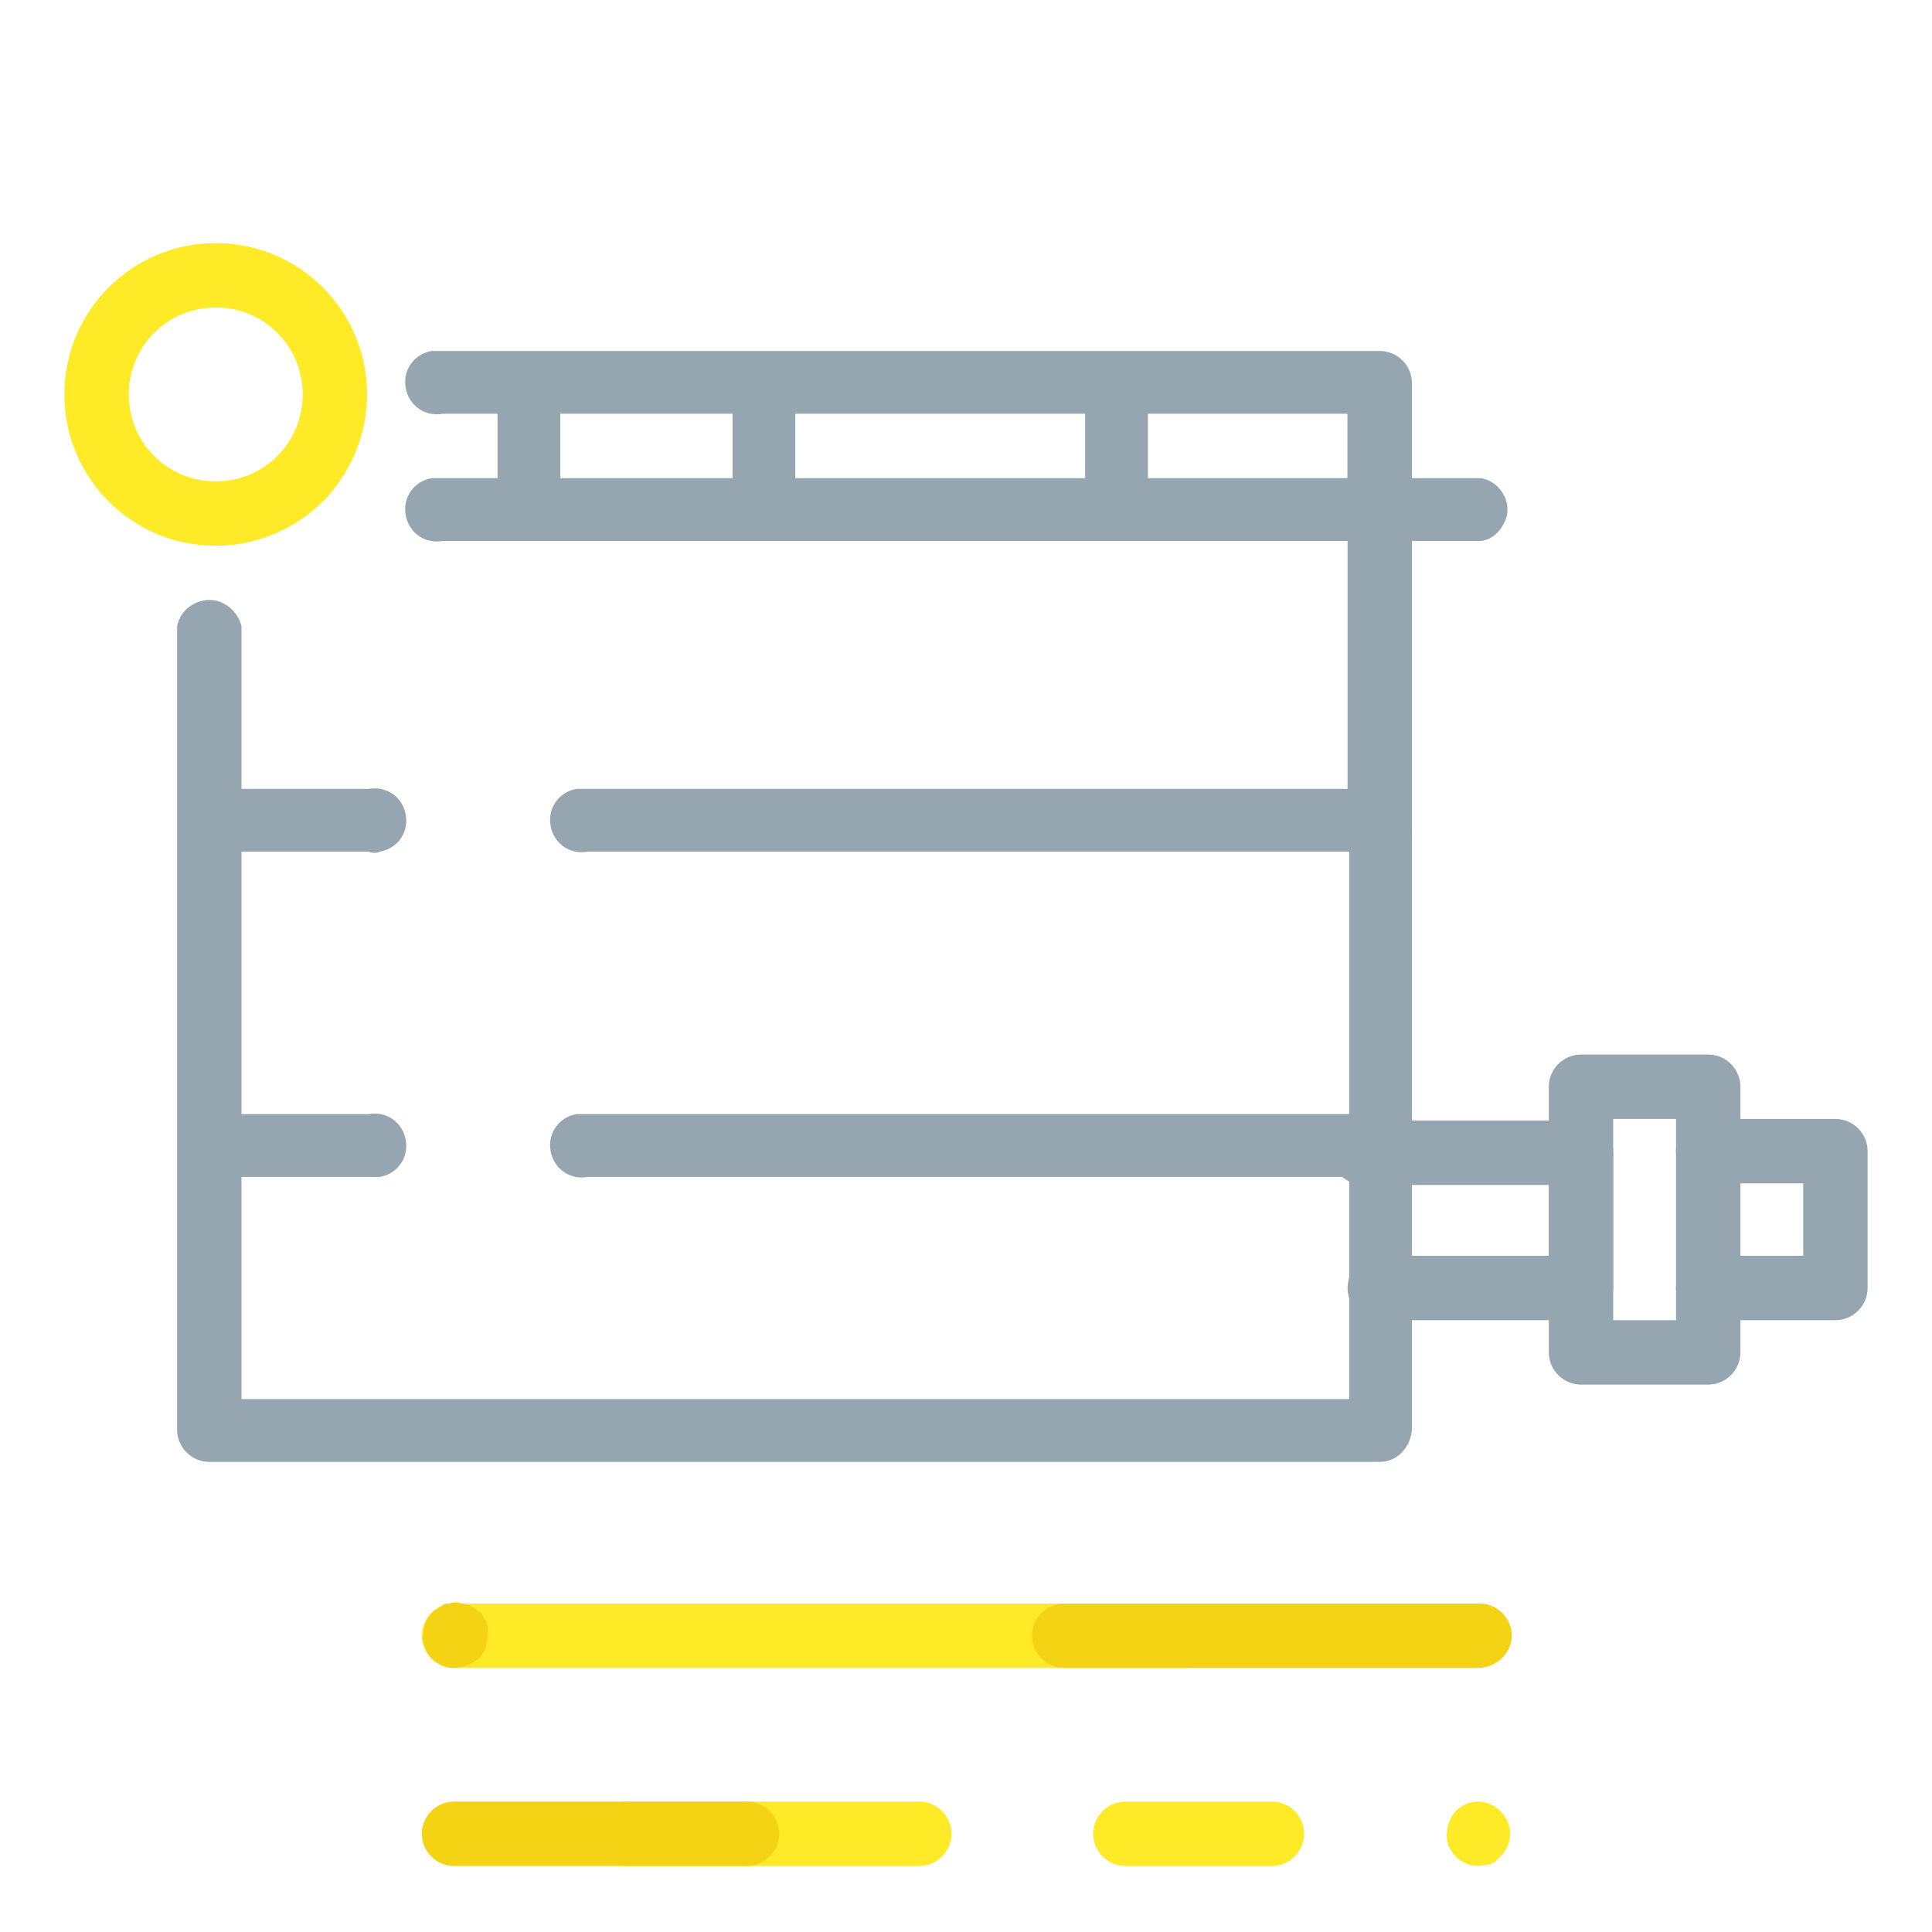 <svg version="1.1" id="Capa_1" xmlns="http://www.w3.org/2000/svg" x="0" y="0" viewBox="0 0 120 120" xml:space="preserve"><style>.st0{fill:#95a6b1}.st1{fill:#ffea27}.st3{fill:#f4d314}</style><g id="Capa_1_1_"><path class="st0" d="M98.2 82H85.7c-1.1 0-2-.9-2-2s.9-2 2-2h10.5v-4.4H84.7c-1.1 0-2-.9-2-2s.9-2 2-2h13.5c1.1 0 2 .9 2 2V80c0 1.1-.9 2-2 2zm15.8 0h-7.9c-1.1 0-2-.9-2-2s.9-2 2-2h5.9v-4.5h-5.9c-1.1 0-2-.9-2-2s.9-2 2-2h7.9c1.1 0 2 .9 2 2V80c0 1.1-.9 2-2 2z"/><path class="st0" d="M106.1 86h-7.9c-1.1 0-2-.9-2-2V67.5c0-1.1.9-2 2-2h7.9c1.1 0 2 .9 2 2V84c0 1.1-.9 2-2 2zm-5.9-4h3.9V69.5h-3.9V82z"/><path class="st1" d="M13.4 33.9c-5.2 0-9.4-4.2-9.4-9.4s4.2-9.4 9.4-9.4 9.4 4.2 9.4 9.4c0 2.4-.9 4.6-2.5 6.4-1.8 1.9-4.3 3-6.9 3zm0-14.8c-3 0-5.4 2.4-5.4 5.4s2.4 5.4 5.4 5.4c3 0 5.4-2.4 5.4-5.4 0-3-2.4-5.4-5.4-5.4z"/><path class="st0" d="M85.7 90.8H13c-1.1 0-2-.9-2-2V38.9c.2-1.1 1.3-1.8 2.4-1.6.8.2 1.4.8 1.6 1.6v48h68.8V52.1c-.2-1.1.5-2.1 1.6-2.3s2.1.5 2.3 1.6v37.4c-.1 1.1-.9 2-2 2z"/><path class="st0" d="M85.7 54.1c-1.1 0-2-.9-2-2V25.7H27.5c-1.1.2-2.1-.5-2.3-1.6s.5-2.1 1.6-2.3h58.9c1.1 0 2 .9 2 2v28.3c-.1 1.1-.9 2-2 2z"/><path class="st0" d="M85.7 33.5c-1.1 0-2-.9-2-2v-6.6c-.2-1.1.5-2.1 1.6-2.3s2.1.5 2.3 1.6v7.3c0 1.1-.9 1.9-1.9 2zm-52.8 0c-1.1 0-2-.9-2-2v-6.6c-.2-1.1.5-2.1 1.6-2.3s2.1.5 2.3 1.6v7.3c0 1.1-.8 1.9-1.9 2zm14.6 0c-1.1 0-2-.9-2-2v-6.6c-.2-1.1.5-2.1 1.6-2.3s2.1.5 2.3 1.6v7.3c0 1.1-.8 1.9-1.9 2zm21.9 0c-1.1 0-2-.9-2-2v-6.6c-.2-1.1.5-2.1 1.6-2.3s2.1.5 2.3 1.6v7.3c0 1.1-.8 1.9-1.9 2z"/><path class="st0" d="M92 33.6H27.5c-1.1.2-2.1-.5-2.3-1.6s.5-2.1 1.6-2.3H92c1.1.2 1.8 1.3 1.6 2.3-.2.8-.8 1.5-1.6 1.6zM22.9 52.9H13c-1.1-.2-1.8-1.3-1.5-2.4.2-.7.8-1.3 1.5-1.5h9.9c1.1-.2 2.1.5 2.3 1.6s-.5 2.1-1.6 2.3c-.2.1-.5.1-.7 0zm61.9 0H36.5c-1.1.2-2.1-.5-2.3-1.6s.5-2.1 1.6-2.3h49c1.1-.2 2.1.5 2.3 1.6s-.5 2.1-1.6 2.3h-.7zM22.9 73.1H13c-1.1-.2-1.8-1.3-1.6-2.3.2-.8.8-1.4 1.6-1.6h9.9c1.1-.2 2.1.5 2.3 1.6s-.5 2.1-1.6 2.3h-.7zm62.8 0H36.5c-1.1.2-2.1-.5-2.3-1.6s.5-2.1 1.6-2.3h49.9c1.1-.2 2.1.5 2.3 1.6s-.5 2.1-1.6 2.3h-.7z"/><path fill="none" d="M0 0h120v120H0z"/><path class="st1" d="M57.1 115.9H38.9c-1.1 0-2-.9-2-2s.9-2 2-2h18.2c1.1 0 2 .9 2 2s-.9 2-2 2zm21.9 0h-9.1c-1.1 0-2-.9-2-2s.9-2 2-2H79c1.1 0 2 .9 2 2s-.9 2-2 2zm12.8 0c-.5 0-1-.2-1.4-.6-.2-.2-.3-.4-.4-.6-.3-.7-.1-1.6.4-2.2.8-.8 2-.8 2.8 0 .8.8.8 2 0 2.8l-.3.3c-.1.1-.2.1-.3.2-.3 0-.5.1-.8.1z"/><path class="st3" d="M46.4 115.9H28.2c-1.1 0-2-.9-2-2s.9-2 2-2h18.2c1.1 0 2 .9 2 2s-.9 2-2 2z"/><path class="st1" d="M73.6 103.6H28.2c-1.1 0-2-.9-2-2s.9-2 2-2h45.4c1.1 0 2 .9 2 2s-.9 2-2 2z"/><path class="st3" d="M28.2 103.6c-.5 0-1-.2-1.4-.6-.2-.2-.3-.4-.4-.7-.1-.2-.2-.5-.1-.8 0-.5.2-1 .6-1.4l.3-.2c.1-.1.2-.1.3-.2.1-.1.3-.1.4-.1.3-.1.5-.1.8 0 .1 0 .3.1.4.1.1 0 .2.1.4.2.1.1.2.2.3.2.1.1.2.2.2.3.1.1.1.2.2.3 0 .1.1.2.1.4v.4c0 .3-.1.5-.1.8-.1.2-.3.5-.4.7-.6.4-1.1.6-1.6.6zm63.6 0H66.1c-1.1 0-2-.9-2-2s.9-2 2-2h25.8c1.1 0 2 .9 2 2s-1 2-2.1 2z"/></g></svg>